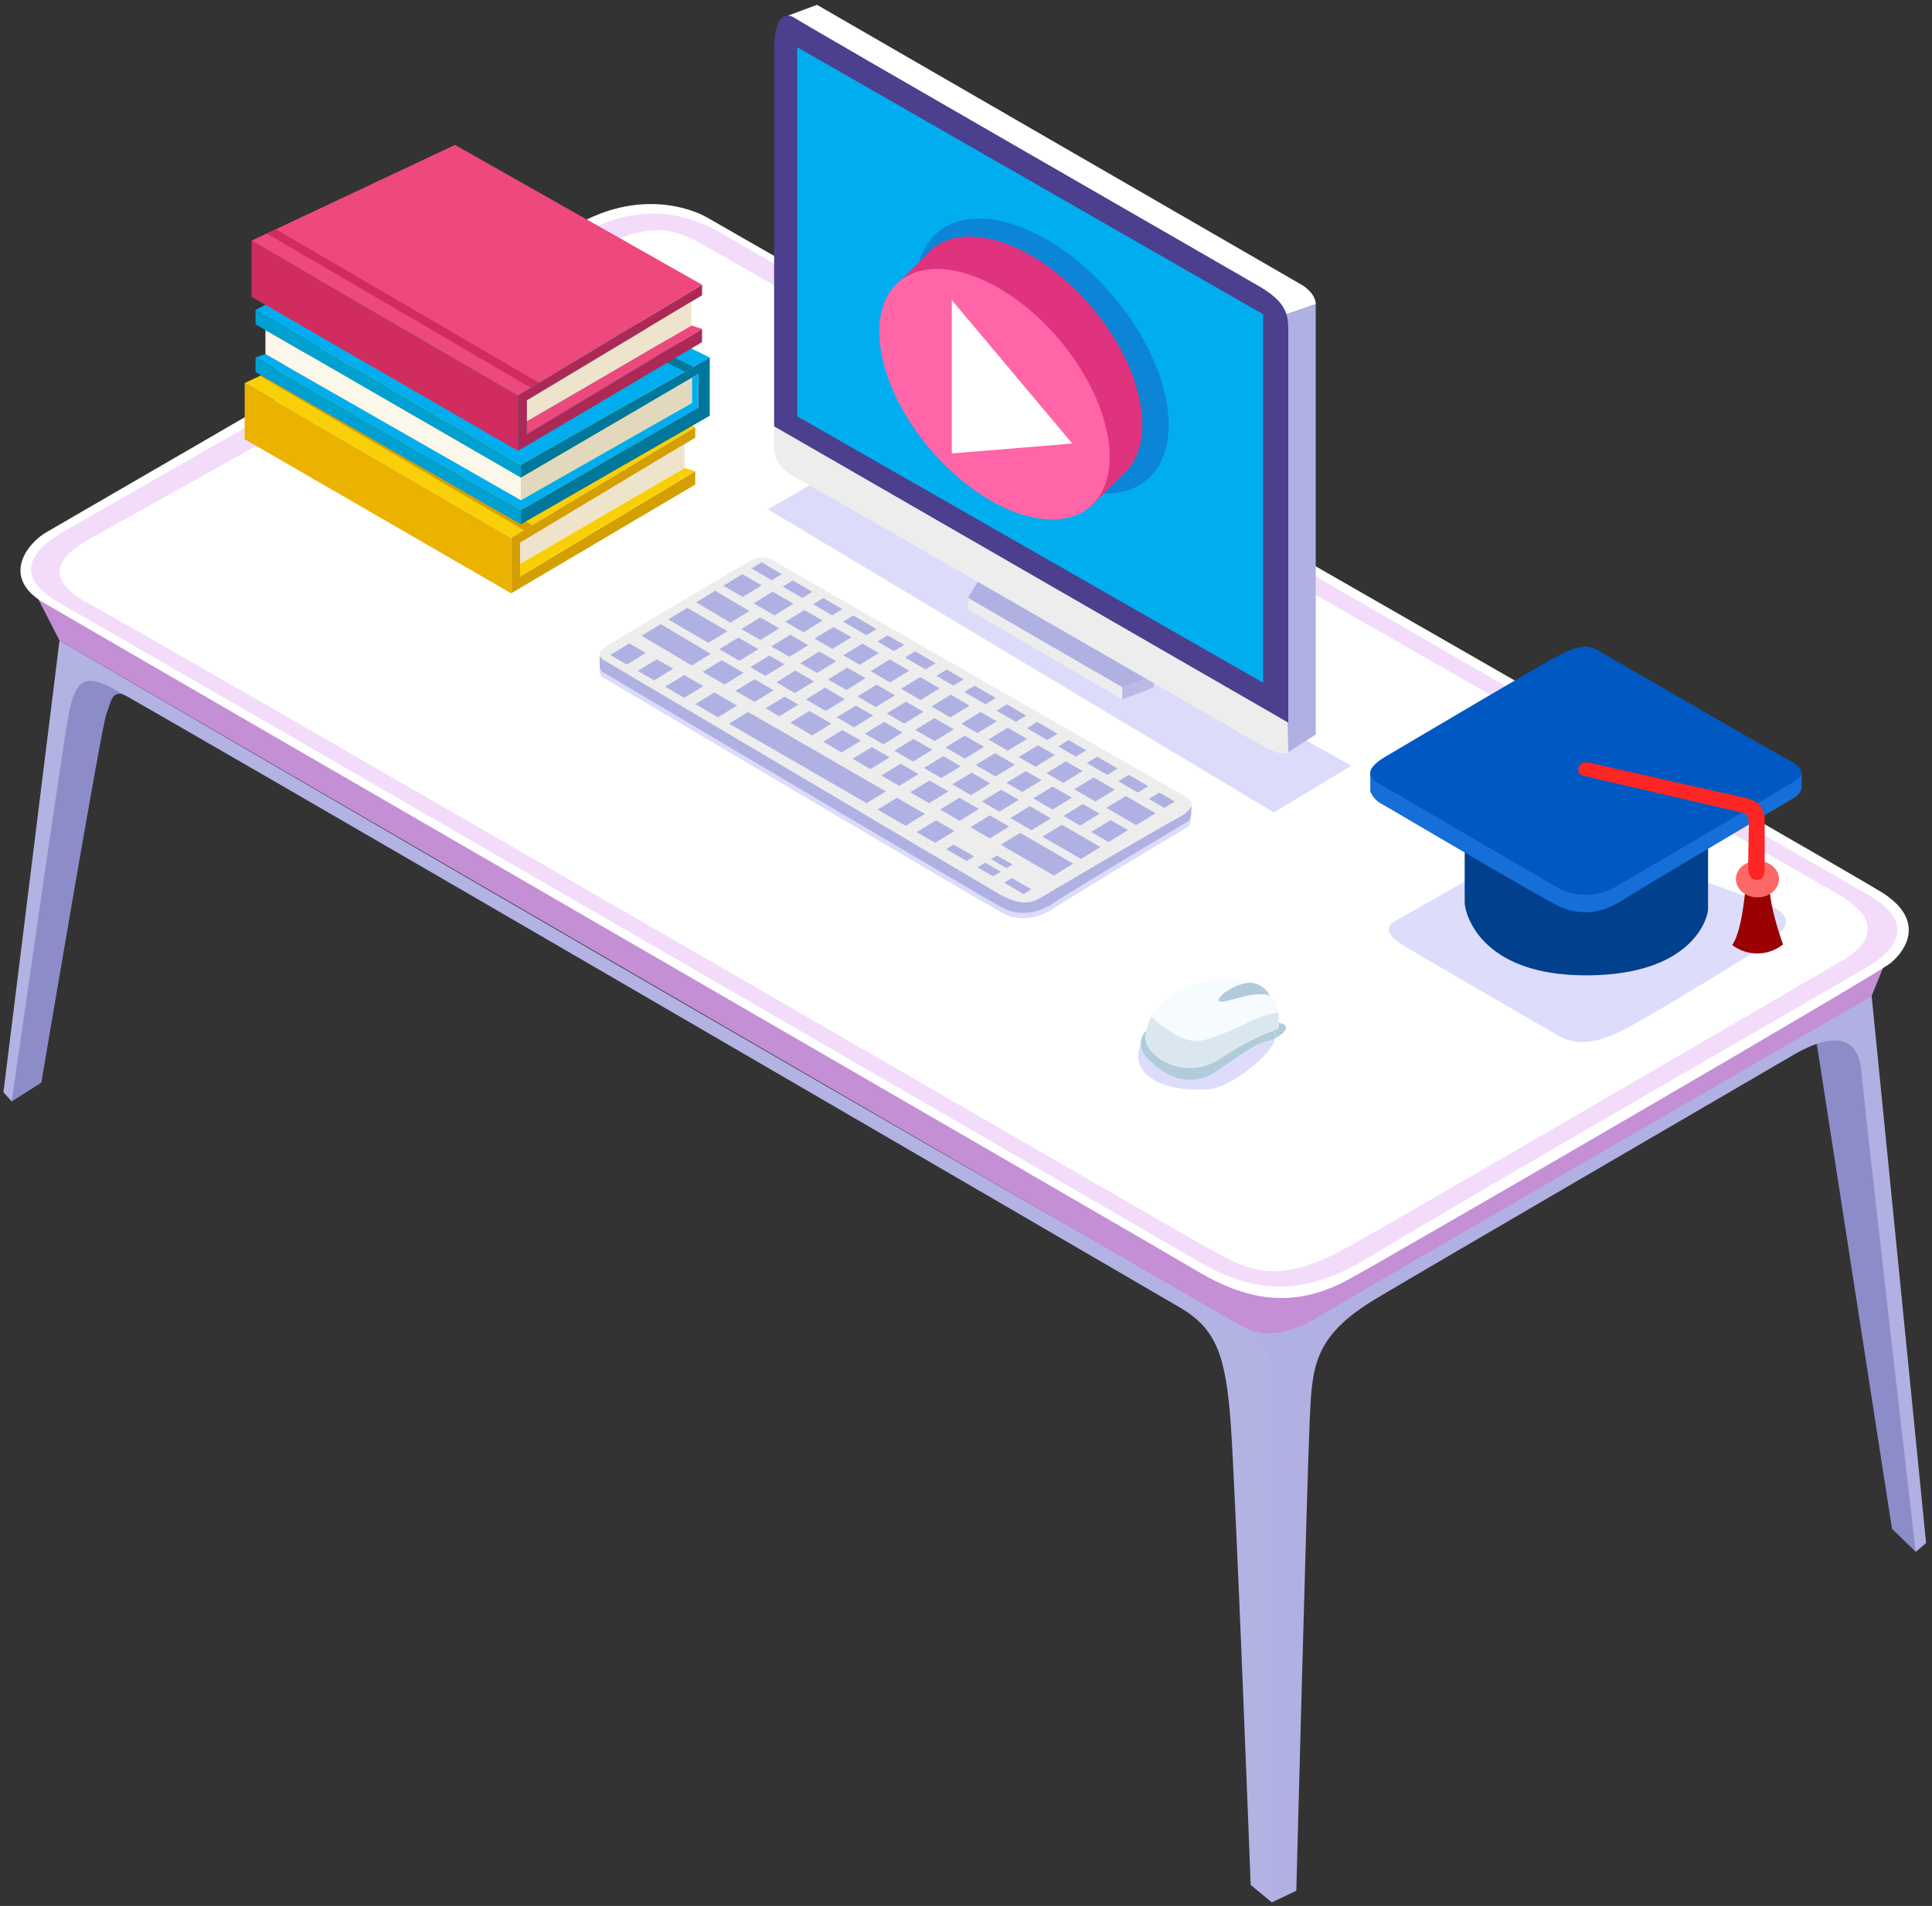<svg xmlns="http://www.w3.org/2000/svg" viewBox="0 0 467.43 461.25"><rect x="0" y="0" width="467.43" height="461.25" fill="#333333" stroke="none"/><defs><style>.cls-1{fill:#8c8dc8;}.cls-2{fill:#b0b0e2;}.cls-3{fill:#b2b3e3;}.cls-4{fill:#c48fd5;}.cls-5{fill:#fff;}.cls-6{fill:#f3dcf9;}.cls-7{fill:#dddbfa;}.cls-8{fill:#afb1e2;}.cls-9{fill:#ededed;}.cls-10{fill:#babae4;}.cls-11{fill:#4b3f8e;}.cls-12{fill:#00aeef;}.cls-13{fill:#dddcfb;}.cls-14{fill:#01408d;}.cls-15{fill:#166fd8;}.cls-16{fill:#0058c2;}.cls-17{fill:#9a0201;}.cls-18{fill:#fc6868;}.cls-19{fill:#fe2525;}.cls-20{fill:#ebb200;}.cls-21{fill:#d49f02;}.cls-22{fill:#f9d008;}.cls-23{fill:#eee4cb;}.cls-24{fill:#00a0d1;}.cls-25{fill:#00779b;}.cls-26{fill:#fcf7eb;}.cls-27{fill:#e2d8bd;}.cls-28{fill:#d02c5f;}.cls-29{fill:#ac2956;}.cls-30{fill:#ed497c;}.cls-31{fill:#0d85d6;}.cls-32{fill:#df337d;}.cls-33{fill:#ff65a7;}.cls-34{fill:#b1cbda;}.cls-35{fill:#dae7ef;}.cls-36{fill:#f6fbfe;}</style></defs><title>Artboard 121</title><g id="menú_desplegable_de_carrito" data-name="menú desplegable de carrito"><polygon class="cls-1" points="439.33 251.15 457.75 369.96 463.49 375.55 464.39 371.93 450.5 247.53 439.33 251.15"/><path class="cls-2" d="M307.69,460.39l5.94-2.82s2.61-100,3.22-113.32.6-20.76,16.3-30.11,94.56-55.21,100.6-58.76,15.62-7.32,16.6,3.92,13.14,116.25,13.14,116.25l2.51-2.12L452.62,238.92,335.17,307.64l-17.82,9.63-21.8.12,4.59,9.55,4.23,122.58Z"/><path class="cls-1" d="M2.84,266.55,10,262s14.5-86,15.7-89.07,1.33-6.55,5.17-4.36l-14-10.23L1.93,262.83Z"/><path class="cls-3" d="M14.4,155,.83,264.32l2,2.23s12.08-84.34,13.69-93.2,4-10.06,9.86-7.24,250.2,145.13,259,150.26,11.17,11.47,12.38,28.08,4.83,111.71,4.83,111.71l5.13,4.23V330.26s-1.81-8.15-14.19-13.89S14.4,155,14.4,155Z"/><path class="cls-4" d="M7.5,141.55,14.4,155,253.81,294s42.81,24.9,47,27.11,9.86,2.72,18.82-2.82,133.16-77.2,133.16-77.2l2.77-6.8Z"/><path class="cls-5" d="M10.44,145.78C21.35,152.25,278.6,301,289.67,307.61s22.75,9.66,36.64,2,127.21-73.42,131.06-76.52,8.61-10.49-2.19-17.21S175,54.9,171.07,52.63s-16.61-6.87-31.71,1.89S16,126,11.19,128.82.33,139.78,10.44,145.78Z"/><path class="cls-6" d="M451.64,216.35c-12.76-7.17-270.23-155.87-277.25-160s-19.18-8-32.91,0S16.53,128,16.53,128C9.88,131.79.83,138.33,15,146.28S273.57,295.74,284.34,302s24.26,16.1,46.3,2.61,114.43-66.65,121-70.5S464.39,223.52,451.64,216.35Zm-5.89,16.08c-6.64,3.85-102.28,59.71-120.1,69.6s-24.6,4.83-35-.91S36.86,154.33,21.56,146.13s-2.06-14.49,2.92-17.26c0,0,97.22-54.05,114.33-65.22s24.05-8.45,31.1-4.53,265,151.5,275.31,157.61S452.39,228.58,445.75,232.43Z"/><polygon class="cls-7" points="185.78 123.25 200.28 114.94 326.94 185.29 308.22 196.62 185.78 123.25"/><polygon class="cls-8" points="234.17 144.69 271.53 166.35 279.16 163.63 237.34 139.55 234.17 144.69"/><polygon class="cls-9" points="234.17 147.4 234.17 144.69 271.53 166.35 271.53 169.29 234.17 147.4"/><polygon class="cls-10" points="279.16 163.63 279.16 166.35 271.53 169.29 271.53 166.35 279.16 163.63"/><path class="cls-9" d="M187.29,103.17v4.68c0,1.81.15,5,5.44,7.85s108.09,62.05,111.56,64.16,6.11,3,7.4,2.16l2-10.61-116-70.66Z"/><path class="cls-5" d="M190.67,3.77l7-2.6L315.06,69s3.27,1.91,3.27,4.63L309,76.85Z"/><polygon class="cls-8" points="311.69 182.02 318.33 177.75 318.33 73.63 309.02 76.85 311.69 182.02"/><path class="cls-11" d="M187.29,103.17l124.4,71.71V81.13c0-4.23.3-7.55-6.94-11.78S195.6,6.55,192.43,4.44s-5.14.9-5.14,7.39Z"/><polygon class="cls-12" points="192.88 100.75 192.88 11.43 305.6 76.05 305.6 165.22 192.88 100.75"/><path class="cls-7" d="M145.09,160v2.46A1.71,1.71,0,0,0,146,164s93.7,55.6,97,57.18,7.67,1.51,12.12-1.47S287.6,200,287.6,200s.65-.78.66-3.54Z"/><path class="cls-8" d="M145.09,158.64v2.47a1.7,1.7,0,0,0,.86,1.6s93.7,55.6,97,57.18,7.67,1.52,12.12-1.47,32.54-19.77,32.54-19.77.65-.79.66-3.55Z"/><path class="cls-9" d="M145.76,159.55c-1.28-1-.64-2.22,1.1-3.27s32.7-19.57,34.67-20.55,3.52-1.28,5.65,0,97.6,55.87,99.41,56.91,3.22,2.77-1.71,5.37-30,17.4-32.67,19-5.18,2.52-11.42-1.2S145.76,159.55,145.76,159.55Z"/><polygon class="cls-8" points="180.99 172.29 176.37 175.12 209.67 194.38 214.33 191.53 180.99 172.29"/><polygon class="cls-8" points="226.45 198.52 221.77 201.38 226.24 203.96 230.92 201.1 226.45 198.52"/><polygon class="cls-8" points="172.83 167.58 168.22 170.4 173.71 173.58 178.33 170.75 172.83 167.58"/><polygon class="cls-8" points="217 193.07 212.33 195.92 219.11 199.84 223.78 196.98 217 193.07"/><polygon class="cls-8" points="152.24 155.7 147.65 158.51 151.66 160.83 156.25 158.01 152.24 155.7"/><polygon class="cls-8" points="165.53 163.37 160.93 166.19 165.56 168.87 170.17 166.04 165.53 163.37"/><polygon class="cls-8" points="158.91 159.55 154.32 162.36 158.27 164.65 162.87 161.83 158.91 159.55"/><polygon class="cls-8" points="244.79 212.49 242.94 213.62 247.66 216.35 249.51 215.22 244.79 212.49"/><polygon class="cls-8" points="238.36 208.78 236.52 209.91 240.28 212.08 242.12 210.96 238.36 208.78"/><polygon class="cls-8" points="230.73 204.38 228.9 205.5 233.86 208.37 235.69 207.25 230.73 204.38"/><polygon class="cls-8" points="229.46 191.52 224.89 188.87 220.22 191.72 224.79 194.37 229.46 191.52"/><polygon class="cls-8" points="208.28 179.25 203.81 176.67 199.17 179.51 203.63 182.1 208.28 179.25"/><polygon class="cls-8" points="175.29 165.66 179.9 162.83 174.61 159.77 170 162.59 175.29 165.66"/><polygon class="cls-8" points="187.18 167.05 182.56 164.37 177.95 167.2 182.57 169.87 187.18 167.05"/><polygon class="cls-8" points="222.23 187.33 217.89 184.82 213.24 187.67 217.57 190.18 222.23 187.33"/><polygon class="cls-8" points="193.17 170.51 189.84 168.59 185.22 171.41 188.54 173.34 193.17 170.51"/><polygon class="cls-8" points="236.83 195.78 232.12 193.06 227.45 195.91 232.15 198.65 236.83 195.78"/><polygon class="cls-8" points="201.15 175.13 195.83 172.05 191.2 174.88 196.51 177.97 201.15 175.13"/><polygon class="cls-8" points="244.16 200.02 239.49 197.32 234.81 200.19 239.47 202.89 244.16 200.02"/><polygon class="cls-8" points="246.82 201.56 242.13 204.43 254.97 211.88 259.67 209 246.82 201.56"/><polygon class="cls-8" points="171.95 158.23 159.85 151.04 155.25 153.85 167.35 161.05 171.95 158.23"/><polygon class="cls-8" points="215.23 183.28 210.93 180.79 206.29 183.64 210.58 186.13 215.23 183.28"/><polygon class="cls-8" points="204.41 169.21 199.6 166.43 194.98 169.26 199.78 172.05 204.41 169.21"/><polygon class="cls-8" points="239.58 189.57 235.08 186.97 230.42 189.82 234.91 192.43 239.58 189.57"/><polygon class="cls-8" points="196.95 164.89 192.44 162.29 187.83 165.11 192.32 167.72 196.95 164.89"/><polygon class="cls-8" points="218.36 177.28 213.9 174.7 209.25 177.54 213.71 180.13 218.36 177.28"/><polygon class="cls-8" points="181.53 161.46 185.17 163.57 189.79 160.75 186.14 158.64 181.53 161.46"/><polygon class="cls-8" points="232.42 185.43 228.22 182.99 223.56 185.84 227.76 188.28 232.42 185.43"/><polygon class="cls-8" points="211.24 173.16 207.07 170.75 202.44 173.59 206.6 176 211.24 173.16"/><polygon class="cls-8" points="242.24 191.11 237.57 193.97 241.8 196.43 246.48 193.56 242.24 191.11"/><polygon class="cls-8" points="225.56 181.45 221.01 178.82 216.37 181.67 220.9 184.3 225.56 181.45"/><polygon class="cls-8" points="175.98 152.76 166.29 147.09 161.7 149.9 171.38 155.57 175.98 152.76"/><polygon class="cls-8" points="256.9 199.59 252.21 202.47 261.52 207.87 266.23 204.99 256.9 199.59"/><polygon class="cls-8" points="254.24 198.05 249.14 195.1 244.46 197.97 249.55 200.92 254.24 198.05"/><polygon class="cls-8" points="174.04 157.11 178.88 159.92 183.48 157.1 178.64 154.3 174.04 157.11"/><polygon class="cls-8" points="238.07 180.73 233.42 178.04 228.76 180.89 233.41 183.59 238.07 180.73"/><polygon class="cls-8" points="245.52 185.05 240.73 182.27 236.06 185.13 240.85 187.91 245.52 185.05"/><polygon class="cls-8" points="186.6 156.43 190.95 158.95 195.56 156.13 191.21 153.61 186.6 156.43"/><polygon class="cls-8" points="252 188.8 248.18 186.59 243.51 189.45 247.32 191.66 252 188.8"/><polygon class="cls-8" points="221.43 176.64 226.1 179.35 230.76 176.5 226.08 173.79 221.43 176.64"/><polygon class="cls-8" points="193.61 160.5 197.68 162.86 202.3 160.03 198.22 157.67 193.61 160.5"/><polygon class="cls-8" points="207.45 168.53 211.9 171.11 216.53 168.27 212.08 165.69 207.45 168.53"/><polygon class="cls-8" points="200.34 164.44 204.82 166.99 209.42 164.11 204.93 161.57 200.34 164.44"/><polygon class="cls-8" points="183.95 154.89 188.55 152.07 183.96 149.42 179.36 152.23 183.95 154.89"/><polygon class="cls-8" points="181.3 147.88 173.03 142.97 168.44 145.78 176.71 150.69 181.3 147.88"/><polygon class="cls-8" points="268.7 198.46 264 201.34 268.21 203.78 272.91 200.9 268.7 198.46"/><polygon class="cls-8" points="266.04 196.92 261.99 194.58 257.3 197.45 261.34 199.8 266.04 196.92"/><polygon class="cls-8" points="214.55 172.65 218.78 175.1 223.42 172.26 219.19 169.81 214.55 172.65"/><polygon class="cls-8" points="259.33 193.04 254.66 190.34 249.98 193.2 254.64 195.91 259.33 193.04"/><polygon class="cls-8" points="218 166.69 222.71 169.42 227.35 166.58 222.63 163.85 218 166.69"/><polygon class="cls-8" points="210.64 162.42 215.34 165.15 219.97 162.31 215.27 159.59 210.64 162.42"/><polygon class="cls-8" points="232.58 175.15 236.5 177.42 241.16 174.57 237.23 172.3 232.58 175.15"/><polygon class="cls-8" points="246.47 183.21 250.53 185.56 255.15 182.73 255.4 182.81 251.14 180.35 246.47 183.21"/><polygon class="cls-8" points="225.37 170.96 229.92 173.61 234.57 170.76 230.01 168.12 225.37 170.96"/><polygon class="cls-8" points="204.02 158.58 207.99 160.88 212.61 158.05 208.64 155.75 204.02 158.58"/><polygon class="cls-8" points="182.35 146.01 187.37 148.92 191.97 146.1 186.94 143.19 182.35 146.01"/><polygon class="cls-8" points="184.28 141.66 179.6 138.95 175.01 141.76 179.69 144.47 184.28 141.66"/><polygon class="cls-8" points="190.02 150.46 194.41 153 199.01 150.18 194.63 147.64 190.02 150.46"/><polygon class="cls-8" points="197.06 154.54 201.37 157.04 205.99 154.22 201.67 151.72 197.06 154.54"/><polygon class="cls-8" points="239.15 178.96 243.81 181.67 248.48 178.81 243.81 176.11 239.15 178.96"/><polygon class="cls-8" points="257.25 189.46 261.94 186.6 257.86 184.24 253.18 187.1 257.25 189.46"/><polygon class="cls-8" points="272.37 192.64 267.68 195.51 274.88 199.69 279.58 196.81 272.37 192.64"/><polygon class="cls-8" points="264.59 188.14 259.91 191 265.02 193.97 269.71 191.1 264.59 188.14"/><polygon class="cls-8" points="240.94 168.92 235.79 165.94 233.32 167.46 238.46 170.44 240.94 168.92"/><polygon class="cls-8" points="196.52 143.22 191.79 140.48 189.37 141.96 194.1 144.7 196.52 143.22"/><polygon class="cls-8" points="248.27 173.17 243.6 170.46 241.11 171.98 245.78 174.69 248.27 173.17"/><polygon class="cls-8" points="262.8 181.57 258.54 179.11 256.04 180.64 260.29 183.11 262.8 181.57"/><polygon class="cls-8" points="255.88 177.57 250.93 174.71 248.44 176.23 253.38 179.1 255.88 177.57"/><polygon class="cls-8" points="233.14 164.41 229.04 162.03 226.57 163.54 230.66 165.92 233.14 164.41"/><polygon class="cls-8" points="218.74 156.07 214.74 153.76 212.29 155.26 216.28 157.57 218.74 156.07"/><polygon class="cls-8" points="226.38 160.5 221.4 157.61 218.94 159.12 223.92 162 226.38 160.5"/><polygon class="cls-8" points="212.08 152.22 206.44 148.96 204 150.45 209.63 153.72 212.08 152.22"/><polygon class="cls-8" points="203.78 147.42 199.18 144.75 196.75 146.24 201.35 148.91 203.78 147.42"/><polygon class="cls-8" points="270.4 185.98 265.46 183.11 262.95 184.65 267.89 187.52 270.4 185.98"/><polygon class="cls-8" points="189.13 138.94 184.26 136.09 181.85 137.57 186.72 140.42 189.13 138.94"/><polygon class="cls-8" points="277.81 190.26 273.06 187.51 270.55 189.06 275.29 191.81 277.81 190.26"/><polygon class="cls-8" points="280.47 191.8 277.94 193.35 281.69 195.52 284.22 193.97 280.47 191.8"/><polygon class="cls-8" points="241.21 207.04 239.74 207.9 243.5 210.07 244.97 209.21 241.21 207.04"/><path class="cls-13" d="M359.45,210.43S341.34,220.85,338,222.59s-2.12,3.85.9,5.81,33.67,19.62,37.74,22,8.46,2.87,16.76-1.51,29.84-17.67,33.52-20.15,9.51-6.65,0-10.12-19.78-7.32-19.78-7.32Z"/><path class="cls-14" d="M354.37,202.43v16c0,2.31,3.49,17.61,29.32,17.61s29.56-13.89,29.56-16.11V200.62Z"/><path class="cls-15" d="M331.52,187.13v4.33a5.86,5.86,0,0,0,2.82,3.12c2.32,1.31,40.26,23.75,43.38,25S386,222,392.32,218s41.46-24.76,41.46-24.76,2.06-1,2.09-2.71,0-3.43,0-3.43Z"/><path class="cls-16" d="M335.55,182.91c-3.52,2-5.84,4.43-2.21,6.54S373.49,212.9,377.22,215a14.34,14.34,0,0,0,13,0c3.52-2,41.57-24.45,44.18-26.06s1.72-3.32-2.21-5.34-43.48-25.06-46.09-26.47-5.54-.3-9.77,1.92S335.55,182.91,335.55,182.91Z"/><path class="cls-17" d="M422.33,214.43s-.75,10.8-3.24,14.27a10,10,0,0,0,12.3-.15s-3.25-8.78-3.25-14.12Z"/><ellipse class="cls-18" cx="425.2" cy="212.74" rx="5.21" ry="4.42"/><path class="cls-19" d="M384.67,184.62s32.91,7.45,37.13,8.35,5.14,2.92,5.14,5.69v11.62c0,1-.15,2.67-1.87,2.67s-2.11-1.61-2.11-3.27.15-9.36.15-10.37-.2-2.36-1.56-2.66-37.14-8.56-38.39-8.91a1.45,1.45,0,0,1-1.21-1.91C382.15,185.12,382.56,184.14,384.67,184.62Z"/><polygon class="cls-20" points="59.2 92.7 123.67 130.14 123.67 143.58 59.2 106.29 59.2 92.7"/><polygon class="cls-21" points="125.83 139.5 125.83 131.35 168.2 105.93 168.2 103.37 123.67 130.14 123.67 143.58 168.2 117.26 168.2 114.06 125.83 139.5"/><polygon class="cls-22" points="168.2 103.37 105.7 70.81 59.2 92.7 123.67 130.14 168.2 103.37"/><polygon class="cls-21" points="62.87 90.97 126.75 128.29 128.73 127.09 65.06 89.94 62.87 90.97"/><polygon class="cls-22" points="165.63 113.23 125.83 136.41 125.83 139.5 168.2 114.06 165.63 113.23"/><polygon class="cls-23" points="165.63 113.23 165.63 107.47 125.83 131.35 125.83 136.41 165.63 113.23"/><polygon class="cls-24" points="61.82 86.52 126.03 123.46 126.03 126.88 61.82 90.04 61.82 86.52"/><polygon class="cls-25" points="171.72 86.52 171.72 100.61 126.03 126.88 126.03 123.46 168.91 98.6 168.91 90.55 126.03 115.61 126.03 112.49 171.72 86.52"/><polygon class="cls-24" points="126.03 115.61 61.82 78.49 61.82 75.02 126.03 112.49 126.03 115.61"/><polygon class="cls-12" points="61.82 75.02 103.49 53.01 171.72 86.52 126.03 112.49 61.82 75.02"/><polygon class="cls-12" points="61.82 86.52 64.22 85.69 126.03 121.04 167.4 97.52 167.4 91.43 168.91 90.55 168.91 98.6 126.03 123.46 61.82 86.52"/><polygon class="cls-26" points="64.22 85.69 64.22 79.88 126.03 115.61 126.03 121.04 64.22 85.69"/><polygon class="cls-27" points="167.4 91.43 167.4 97.52 126.03 121.04 126.03 115.61 167.4 91.43"/><polygon class="cls-25" points="97.82 56 165.71 89.95 167.74 88.79 99.91 54.9 97.82 56"/><polygon class="cls-28" points="60.86 58.24 125.33 95.68 125.33 109.11 60.86 71.83 60.86 58.24"/><polygon class="cls-29" points="127.49 105.04 127.49 96.89 169.86 71.46 169.86 68.91 125.33 95.68 125.33 109.11 169.86 82.8 169.86 79.6 127.49 105.04"/><polygon class="cls-30" points="169.86 68.91 110.08 35.07 60.86 58.24 125.33 95.68 169.86 68.91"/><polygon class="cls-28" points="64.53 56.51 128.41 93.83 130.39 92.63 66.72 55.48 64.53 56.51"/><polygon class="cls-30" points="167.29 78.77 127.49 101.94 127.49 105.04 169.86 79.6 167.29 78.77"/><polygon class="cls-23" points="167.29 78.77 167.29 73 127.49 96.89 127.49 101.94 167.29 78.77"/><ellipse class="cls-31" cx="252.17" cy="86.19" rx="22.49" ry="39.21" transform="translate(3.96 183.2) rotate(-40.22)"/><path class="cls-32" d="M264.14,74.33c-12.73-15.06-30.06-21.35-38.7-14a12.85,12.85,0,0,0-1.33,1.33l-6.55,6.54,8.12,27.27,6.74,4.84.43.53c6.87,8.12,15.08,13.69,22.53,15.95l8.3,6,7.88-7.86C280.2,107.53,276.88,89.39,264.14,74.33Z"/><ellipse class="cls-33" cx="240.62" cy="95.42" rx="20.49" ry="35.72" transform="translate(-4.73 177.92) rotate(-40.22)"/><polygon class="cls-5" points="230.28 72.61 230.28 109.74 259.42 107.33 230.28 72.61"/><g id="_Group_" data-name="&lt;Group&gt;"><path class="cls-34" d="M307.86,249.49a9.91,9.91,0,0,1,1.38-.46,9.66,9.66,0,0,0,.12-1.51h0c3.26.59,1.4,2.61-.84,3.71A1.57,1.57,0,0,0,307.86,249.49Z"/><path class="cls-13" d="M292.33,263.62c-6.74.35-11.78-.61-15.19-3.88a5.79,5.79,0,0,1-1.16-6.82,5.36,5.36,0,0,0,1.76,3.35c4.42,4.53,10.57,7.09,16.68,2.93s9.54-6.77,12.2-7.29a8,8,0,0,0,1.91-.68C307.82,255.28,297.51,263.35,292.33,263.62Z"/><path class="cls-35" d="M309.2,245a13.31,13.31,0,0,1,.16,2.55,53.32,53.32,0,0,0-6.06-.71A20.92,20.92,0,0,1,309.2,245Z"/><path class="cls-34" d="M277.74,256.27a5.36,5.36,0,0,1-1.76-3.35,4.58,4.58,0,0,1,1.37-3.52,11.51,11.51,0,0,0-.21,1.89s0,2.62,3.72,5.13a13.28,13.28,0,0,0,14,0,65.86,65.86,0,0,1,10.67-6c1-.41,1.75-.7,2.29-.89a1.57,1.57,0,0,1,.67,1.74,8,8,0,0,1-1.91.68c-2.66.52-6.09,3.11-12.2,7.29S282.16,260.8,277.74,256.27Z"/><path class="cls-34" d="M301.21,237.94c4.14-.91,6.14,3.14,6.14,3.14-3.66-1.67-10.76,1.87-12.3,1.28C293.88,241.9,297.05,238.85,301.21,237.94Z"/><path class="cls-35" d="M307.86,249.49c-.54.19-1.29.48-2.29.89a65.86,65.86,0,0,0-10.67,6,13.28,13.28,0,0,1-14,0c-3.72-2.51-3.72-5.13-3.72-5.13a12.34,12.34,0,0,1,1.39-5.29,28.48,28.48,0,0,0,7.51,5.19c4,1.61,6.19.2,10.07-1.16,1.85-.65,4.49-2.05,7.19-3.22a53.32,53.32,0,0,1,6.06.71,9.66,9.66,0,0,1-.12,1.51A9.91,9.91,0,0,0,307.86,249.49Z"/><path class="cls-36" d="M307.35,241.08s-2-4.05-6.14-3.14-7.33,4-6.16,4.42C296.59,243,303.69,239.41,307.35,241.08Zm-6.52-3.88c6,.68,7.86,4.62,8.37,7.77a20.92,20.92,0,0,0-5.9,1.84c-2.7,1.17-5.34,2.57-7.19,3.22-3.88,1.36-6,2.77-10.07,1.16a28.48,28.48,0,0,1-7.51-5.19C282.21,239,292.43,236.25,300.83,237.2Z"/></g></g></svg>
